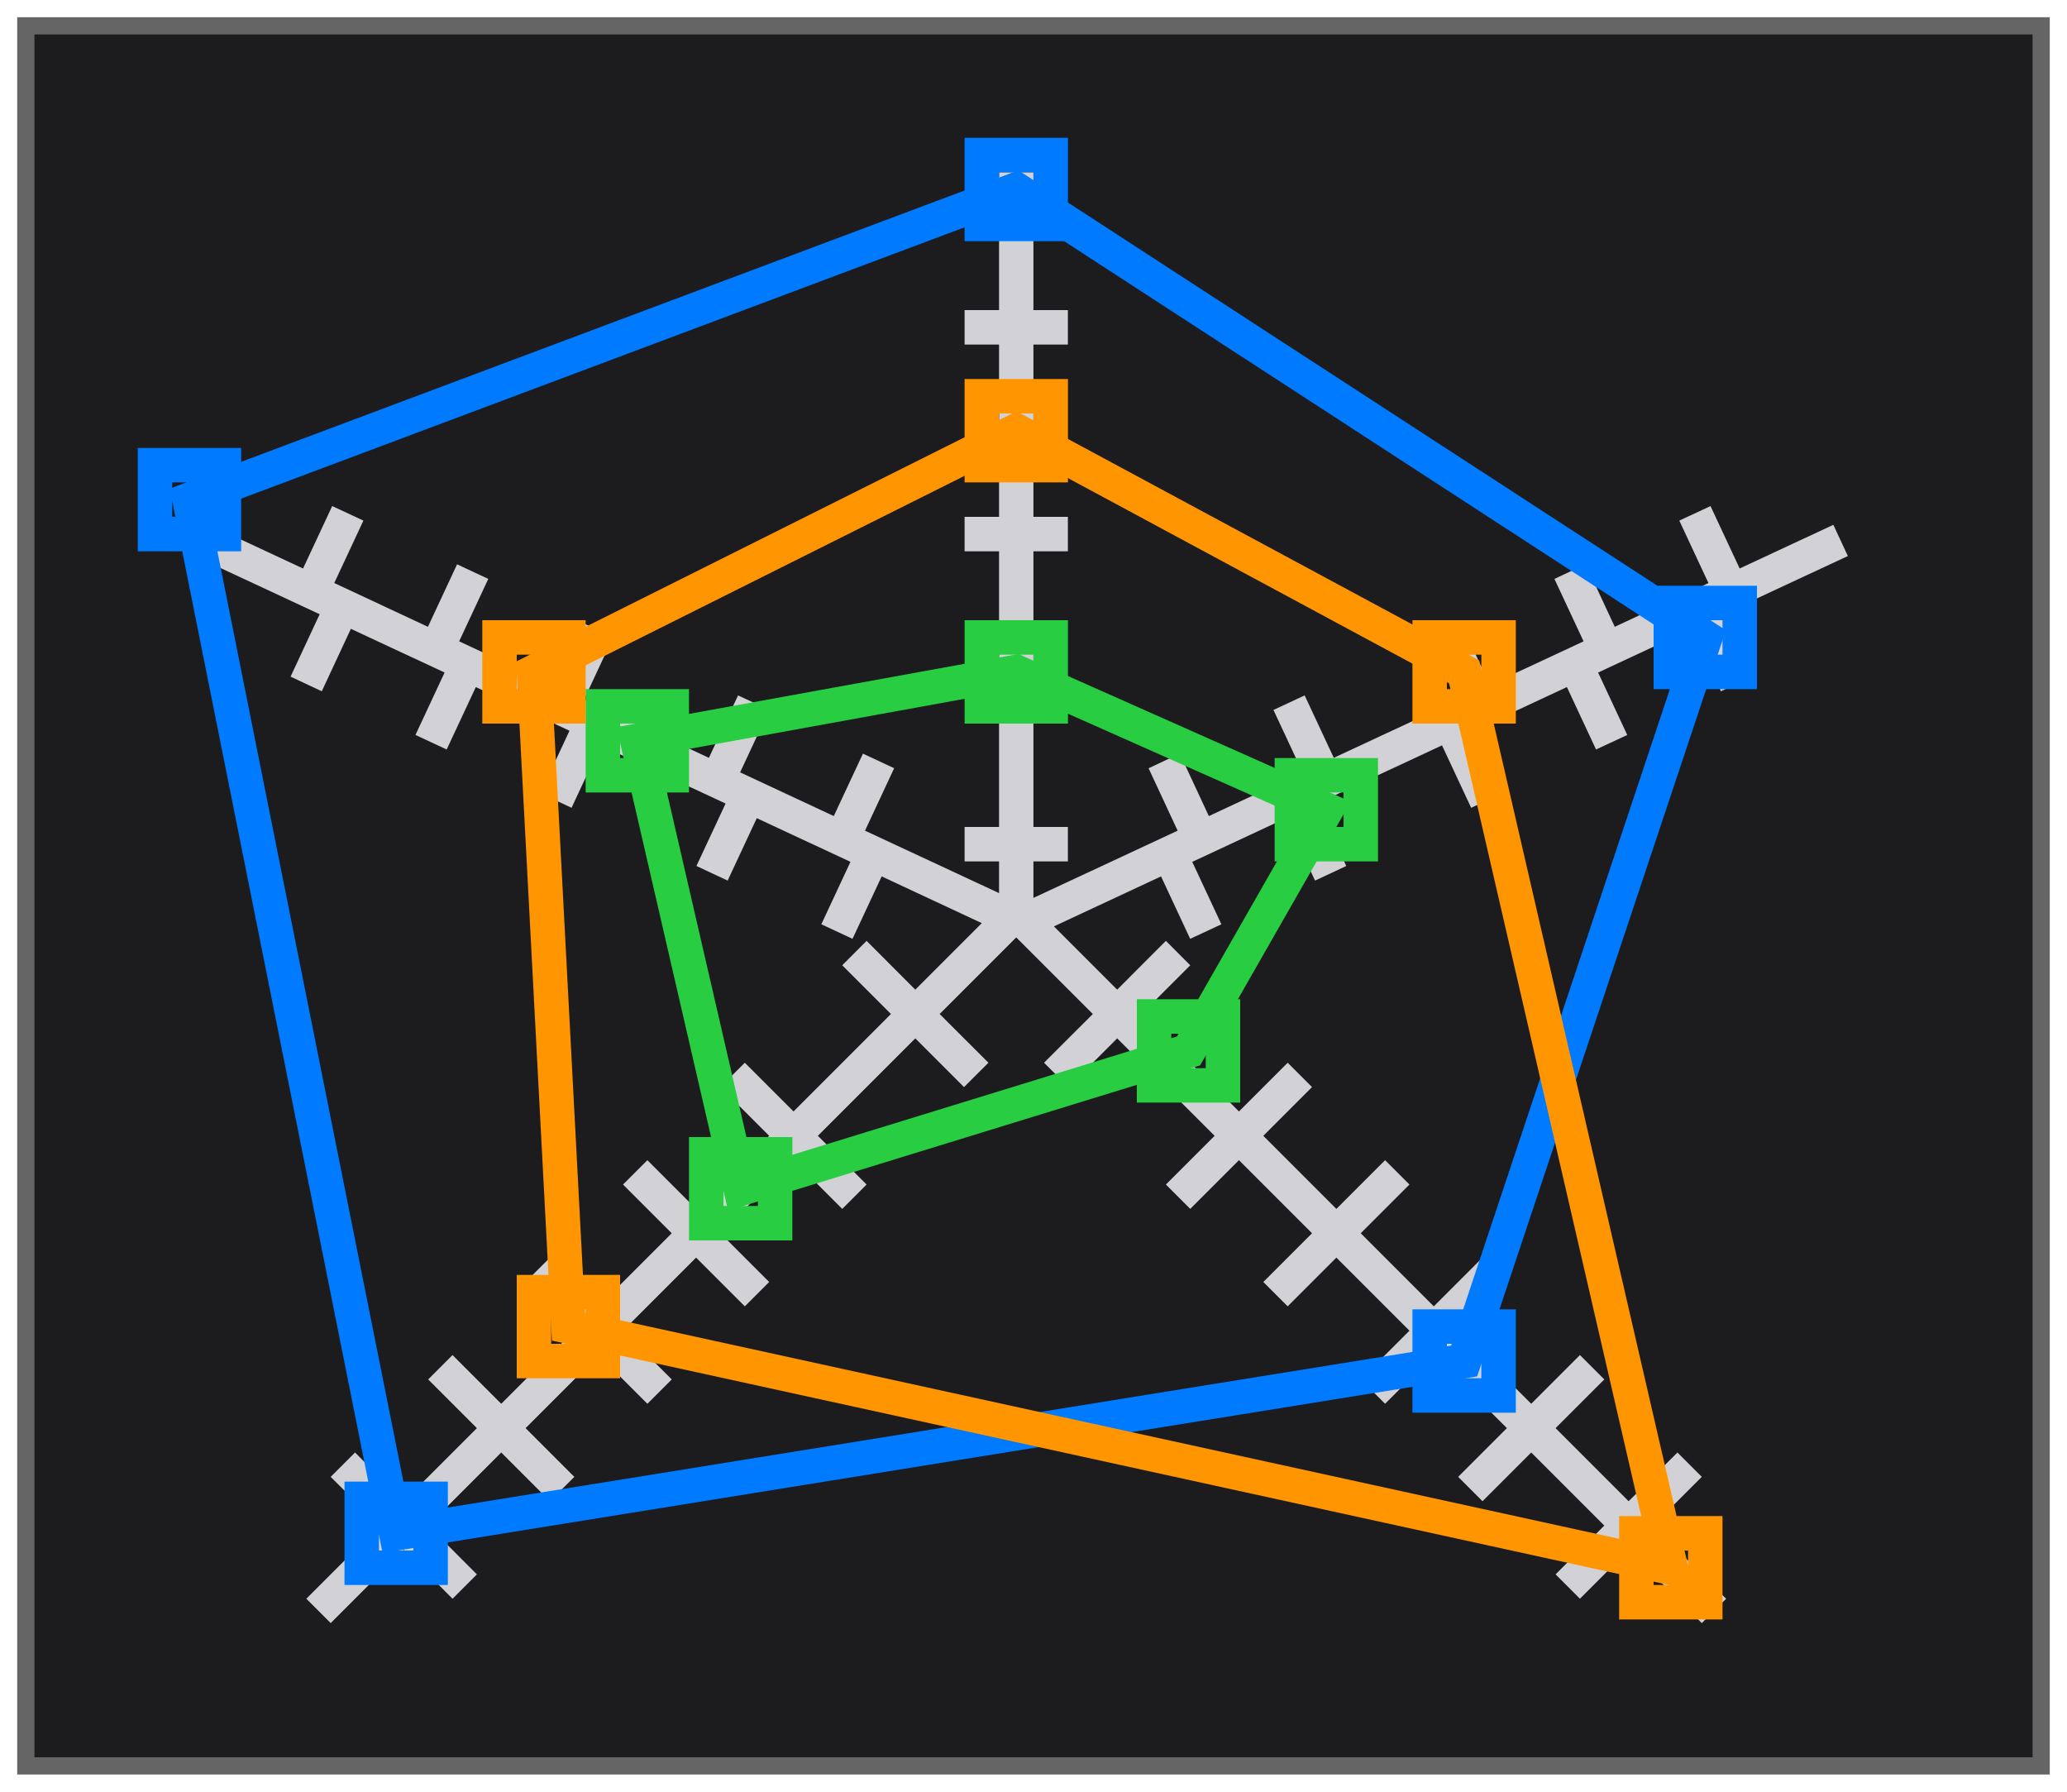<svg height="52" viewBox="0 0 60 52" width="60" xmlns="http://www.w3.org/2000/svg" xmlns:xlink="http://www.w3.org/1999/xlink"><filter id="a" color-interpolation-filters="sRGB" height="1.052" width="1.045" x="-.022" y="-.026"><feGaussianBlur stdDeviation=".555"/></filter><path d="m.5.5h59v51h-59z" fill="#656565" filter="url(#a)"/><path d="m1 1h58v50h-58z" fill="#1c1c1e"/><path d="m29 5v4h-1v1h1v5h-1v1h1v8h-1v1h1v.92l-3.891-1.812.846-1.812-.906-.424-.846 1.812-2.719-1.268.846-1.812-.906-.422-.846 1.812-3.625-1.691.846-1.812-.906-.422-.846 1.812-2.719-1.268.846-1.812-.906-.424-.846 1.814-2.719-1.27.846-1.812-.906-.422-.846 1.812-2.719-1.268-.424.906 3.625 1.689-.844 1.812.906.424.844-1.812 2.721 1.268-.846 1.812.906.422.846-1.812 2.719 1.268-.846 1.814.906.422.846-1.812 3.625 1.689-.846 1.812.906.424.846-1.812 2.719 1.268-.846 1.812.906.422.846-1.812 2.906 1.357-1.93 1.93-1.414-1.416-.707.709 1.414 1.414-2.121 2.121-.707.707-1.414-1.414-.707.707 1.414 1.414-2.121 2.121-1.414-1.414-.707.707 1.414 1.414-2.121 2.121-1.414-1.414-.707.707 1.414 1.414-2.121 2.121-1.414-1.414-.707.707 1.414 1.414-2.121 2.121-1.416-1.414-.707.707 1.416 1.414-2.123 2.123.707.707 2.123-2.123 1.414 1.416.707-.707-1.414-1.416 2.121-2.121 1.414 1.414.707-.707-1.414-1.414 2.121-2.121 1.414 1.414.707-.707-1.414-1.414 2.121-2.121 1.414 1.414.707-.707-1.414-1.414 2.121-2.121 1.414 1.414.707-.707-1.414-1.414.707-.707 2.121-2.121 1.414 1.414.709-.707-1.416-1.414 2.223-2.223 2.223 2.223-1.416 1.414.709.707 1.414-1.414 2.121 2.121.707.707-1.414 1.414.707.707 1.414-1.414 2.121 2.121-1.414 1.414.707.707 1.414-1.414 2.121 2.121-1.414 1.414.707.707 1.414-1.414 2.121 2.121-1.414 1.414.707.707 1.414-1.414 2.121 2.121-1.414 1.416.707.707 1.414-1.416 2.123 2.123.707-.707-2.123-2.123 1.416-1.414-.707-.707-1.416 1.414-2.121-2.121 1.414-1.414-.707-.707-1.414 1.414-2.121-2.121 1.414-1.414-.707-.707-1.414 1.414-2.121-2.121 1.414-1.414-.707-.707-1.414 1.414-2.121-2.121 1.414-1.414-.707-.707-1.414 1.414-.707-.707-2.121-2.121 1.414-1.414-.707-.709-1.414 1.416-1.836-1.836 3.109-1.451.846 1.812.906-.422-.846-1.812 2.719-1.268.846 1.812.906-.424-.846-1.812 3.625-1.689.846 1.812.906-.422-.846-1.814 2.719-1.268.846 1.812.906-.422-.846-1.812 2.719-1.268.846 1.812.906-.424-.846-1.812 3.625-1.689-.422-.906-2.719 1.268-.846-1.812-.906.422.846 1.812-2.719 1.27-.846-1.814-.906.424.846 1.812-2.719 1.268-.846-1.812-.906.422.846 1.812-3.625 1.691-.846-1.812-.906.422.846 1.812-2.721 1.268-.844-1.812-.906.424.844 1.812-4.186 1.951v-1.059h1v-1h-1v-8h1v-1h-1v-5h1v-1h-1v-4z" fill="#d1d1d6"/><path d="m28 4v3h3v-3zm1 1h1v1h-1z" fill="#007aff"/><g fill="#28cd41"><path d="m28 18v3h3v-3zm1 1h1v1h-1z"/><path d="m37 22v3h3v-3zm1 1h1v1h-1z"/><path d="m33 29v3h3v-3zm1 1h1v1h-1z"/></g><g fill="#007aff"><path d="m48 17v3h3v-3zm1 1h1v1h-1z"/><path d="m4 13v3h3v-3zm1 1h1v1h-1z"/><path d="m41 38v3h3v-3zm1 1h1v1h-1z"/><path d="m10 43v3h3v-3zm1 1h1v1h-1z"/></g><path d="m17 20v3h3v-3zm1 1h1v1h-1z" fill="#28cd41"/><path d="m20 33v3h3v-3zm1 1h1v1h-1z" fill="#28cd41"/><g fill="#ff9500"><path d="m15 37v3h3v-3zm1 1h1v1h-1z"/><path d="m14 18v3h3v-3zm1 1h1v1h-1z"/><path d="m28 11v3h3v-3zm1 1h1v1h-1z"/><path d="m41 18v3h3v-3zm1 1h1v1h-1z"/><path d="m47 44v3h3v-3zm1 1h1v1h-1z"/></g><path d="m42.5 39.5 7-21-20-13-24 9 6 30z" fill="none" stroke="#007aff"/><path d="m48.5 45.5-6-26-13-7-14 7 1 19z" fill="none" stroke="#ff9500"/><path d="m34.5 30.5 4-7-9-4-11 2 3 13z" fill="none" stroke="#28cd41"/></svg>